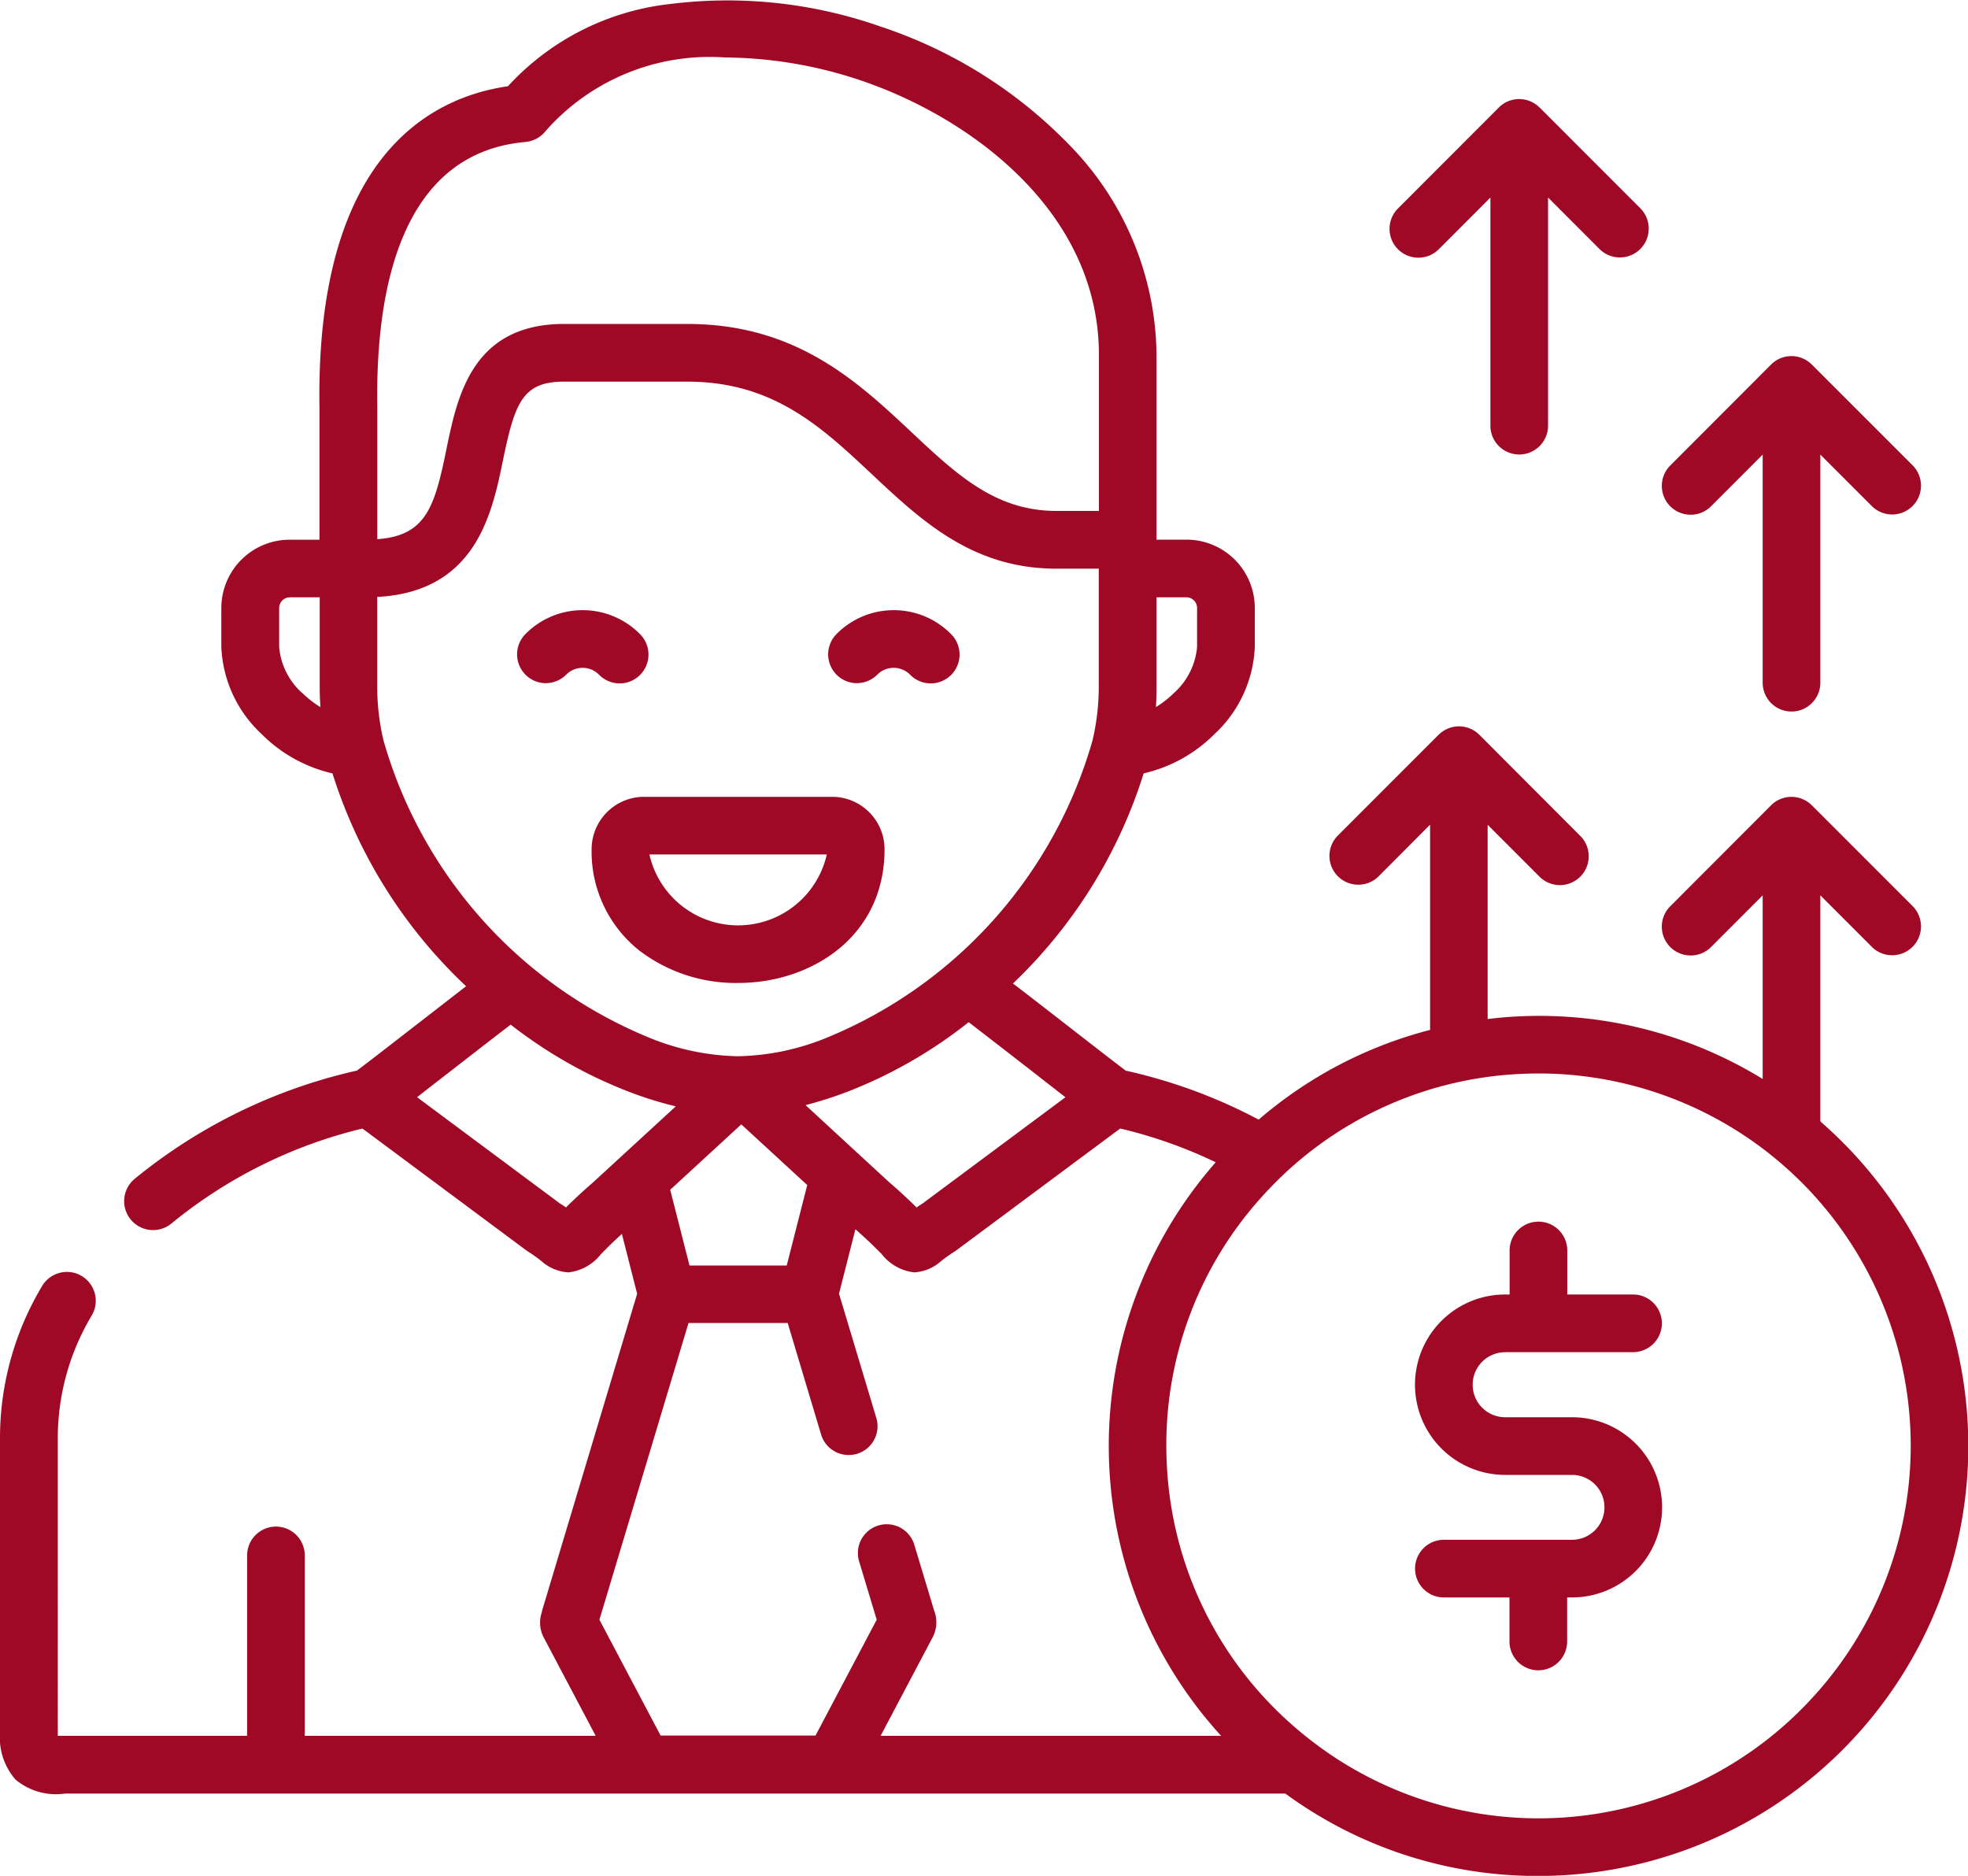 <svg xmlns="http://www.w3.org/2000/svg" width="60" height="57.187" viewBox="0 0 60 57.187">
  <g id="salario" transform="translate(0 -12.002)">
    <path id="Trazado_722577" data-name="Trazado 722577" d="M135.371,172.96a.876.876,0,0,0,.623-.259.7.7,0,0,1,.5-.207h0a.7.7,0,0,1,.5.209.879.879,0,1,0,1.243-1.243,2.45,2.45,0,0,0-1.744-.724h0a2.442,2.442,0,0,0-1.74.726.879.879,0,0,0,.623,1.5Z" transform="translate(-118.731 -140.132)" fill="#9f0925"/>
    <path id="Trazado_722578" data-name="Trazado 722578" d="M216.3,172.96a.876.876,0,0,0,.623-.259.7.7,0,0,1,.5-.207h0a.7.7,0,0,1,.5.209.879.879,0,1,0,1.243-1.243,2.45,2.45,0,0,0-1.744-.724h0a2.443,2.443,0,0,0-1.74.726.879.879,0,0,0,.623,1.5Z" transform="translate(-190.176 -140.132)" fill="#9f0925"/>
    <path id="Trazado_722579" data-name="Trazado 722579" d="M153.917,220.9a3.848,3.848,0,0,0,1.454,3.086,4.854,4.854,0,0,0,3.012.989c2.219,0,4.465-1.4,4.465-4.075a1.6,1.6,0,0,0-1.6-1.6h-5.736A1.6,1.6,0,0,0,153.917,220.9Zm7.17.157a2.772,2.772,0,0,1-5.408,0Z" transform="translate(-135.88 -183.006)" fill="#9f0925"/>
    <path id="Trazado_722580" data-name="Trazado 722580" d="M429.879,135.074a.876.876,0,0,0,.622-.258l1.573-1.575v6.954a.879.879,0,0,0,1.758,0V133.24l1.576,1.577a.879.879,0,0,0,1.243-1.243l-3.077-3.078-.03-.027a.877.877,0,0,0-1.214.027h0l-3.074,3.078a.879.879,0,0,0,.622,1.5Z" transform="translate(-378.334 -107.38)" fill="#9f0925"/>
    <path id="Trazado_722652" data-name="Trazado 722652" d="M429.879,135.074a.876.876,0,0,0,.622-.258l1.573-1.575v6.954a.879.879,0,0,0,1.758,0V133.24l1.576,1.577a.879.879,0,0,0,1.243-1.243l-3.077-3.078-.03-.027a.877.877,0,0,0-1.214.027h0l-3.074,3.078a.879.879,0,0,0,.622,1.5Z" transform="translate(-386.635 -115.216)" fill="#9f0925"/>
    <path id="Trazado_722653" data-name="Trazado 722653" d="M429.879,135.074a.876.876,0,0,0,.622-.258l1.573-1.575v6.954a.879.879,0,0,0,1.758,0V133.24l1.576,1.577a.879.879,0,0,0,1.243-1.243l-3.077-3.078-.03-.027a.877.877,0,0,0-1.214.027h0l-3.074,3.078a.879.879,0,0,0,.622,1.5Z" transform="translate(-378.334 -93.943)" fill="#9f0925"/>
    <path id="Trazado_722581" data-name="Trazado 722581" d="M55.565,46.247A13.03,13.03,0,0,0,46.075,43c-.242.015-.481.04-.72.068V37.145l1.573,1.575a.879.879,0,1,0,1.244-1.242L45.1,34.4h0l0,0-.029-.026a.875.875,0,0,0-1.18,0,.407.407,0,0,0-.032.029l-3.077,3.078a.879.879,0,0,0,1.243,1.243L43.6,37.143V43.4a12.961,12.961,0,0,0-5.226,2.735,16.013,16.013,0,0,0-4.053-1.493c-.332-.25-.939-.722-1.627-1.257-.581-.451-1.213-.943-1.811-1.4a15.075,15.075,0,0,0,3.985-6.406,4.445,4.445,0,0,0,2.161-1.2,3.834,3.834,0,0,0,1.227-2.656V30.533a2.082,2.082,0,0,0-2.079-2.079H35.26V22.818A9.265,9.265,0,0,0,32.679,16.5a14.239,14.239,0,0,0-5.838-3.69,14.07,14.07,0,0,0-6.41-.686,7.882,7.882,0,0,0-4.945,2.507c-2.36.341-5.867,2.135-5.746,9.8,0,.076,0,.138,0,.185v3.84H8.831a2.083,2.083,0,0,0-2.083,2.079v1.191a3.839,3.839,0,0,0,1.227,2.654,4.451,4.451,0,0,0,2.162,1.2,15.142,15.142,0,0,0,4.073,6.489c-.588.454-1.2.932-1.771,1.372-.658.511-1.236.961-1.56,1.2a16.347,16.347,0,0,0-6.774,3.3A.879.879,0,1,0,5.229,49.3a14.565,14.565,0,0,1,5.821-2.893l5,3.717c.019.014.038.027.057.04a4.025,4.025,0,0,1,.405.288,1.348,1.348,0,0,0,.818.34,1.465,1.465,0,0,0,.994-.559c.141-.143.34-.346.636-.614l.465,1.825-2.9,9.668a.043.043,0,0,0,0,.016l0,.008a.975.975,0,0,0,.064.809l1.572,2.976H9.292v-5.5a.879.879,0,0,0-1.758,0v5.5h-5.3l-.272,0c-.063,0-.135,0-.2,0,0-.028,0-.061,0-.1V55.8A7.292,7.292,0,0,1,2.8,52.1a.879.879,0,0,0-1.52-.885A9.023,9.023,0,0,0,0,55.8v9.027a1.944,1.944,0,0,0,.477,1.431,1.93,1.93,0,0,0,1.518.422l.24,0H39.186a12.989,12.989,0,0,0,7.7,2.513c.281,0,.565-.008.849-.027a13.107,13.107,0,0,0,7.831-22.916ZM35.26,32.987V30.212h.915a.325.325,0,0,1,.321.321v1.191a2.123,2.123,0,0,1-.7,1.4,3.044,3.044,0,0,1-.554.434Q35.26,33.269,35.26,32.987Zm-26.049.141a2.125,2.125,0,0,1-.7-1.4V30.533a.328.328,0,0,1,.325-.321h.912v2.775c0,.188.008.38.022.573a3.058,3.058,0,0,1-.554-.433Zm22.4,11.646.872.679-4.356,3.239c-.067.042-.128.082-.183.121-.189-.187-.445-.434-.808-.746l-.911-.838a.907.907,0,0,0-.086-.079L24.56,45.693a11.955,11.955,0,0,0,1.224-.388,14.173,14.173,0,0,0,3.749-2.141C30.2,43.678,30.942,44.254,31.613,44.774Zm-7,3.355-.625,2.453H21.021l-.588-2.308L22.6,46.28Zm-8.591-31.8a.879.879,0,0,0,.62-.339,6.667,6.667,0,0,1,5.466-2.236,13.2,13.2,0,0,1,4.17.711c3.333,1.136,7.227,4,7.227,8.348v4.765H32.2c-1.852,0-3.038-1.112-4.41-2.4-1.65-1.548-3.521-3.3-6.835-3.3H17.2c-2.806,0-3.258,2.206-3.589,3.816-.357,1.744-.611,2.64-2.108,2.745v-3.83c0-.054,0-.125,0-.212-.055-3.495.684-7.73,4.52-8.067ZM11.692,34.575a7.126,7.126,0,0,1-.191-1.588V30.2c3.011-.156,3.5-2.55,3.831-4.152.366-1.786.606-2.411,1.866-2.411h3.755c2.619,0,4.083,1.372,5.633,2.826,1.507,1.413,3.066,2.875,5.613,2.875h1.3v3.646a7.141,7.141,0,0,1-.19,1.589,13.918,13.918,0,0,1-8.145,9.082,7.49,7.49,0,0,1-2.665.548,7.484,7.484,0,0,1-2.666-.55A13.922,13.922,0,0,1,11.692,34.575Zm7.187,12.74c-.015.013-.029.027-.045.041l-.772.71c-.362.314-.618.559-.806.746-.056-.038-.117-.079-.185-.121l-4.356-3.24c.24-.185.511-.4.805-.625.658-.511,1.382-1.075,2.05-1.587a14.071,14.071,0,0,0,3.65,2.064,11.449,11.449,0,0,0,1.383.428Zm7.972,17.6,1.574-2.98a.982.982,0,0,0,.056-.829l-.612-2.031a.879.879,0,0,0-1.683.506l.543,1.8-1.866,3.532H20.141l-1.866-3.532,2.717-9.047h3.023l1.018,3.4a.877.877,0,0,0,.842.626.891.891,0,0,0,.252-.036.879.879,0,0,0,.59-1.095L25.58,51.442l.5-1.965c.389.342.633.589.8.756a1.465,1.465,0,0,0,.992.559,1.343,1.343,0,0,0,.817-.341,4.322,4.322,0,0,1,.405-.288c.021-.013.04-.026.059-.04l5-3.717a14.309,14.309,0,0,1,2.912,1.029,13.107,13.107,0,0,0,.163,17.485H26.851Zm28.566-1.335a11.319,11.319,0,0,1-15.632,1.335q-.193-.155-.38-.32a11.27,11.27,0,0,1-3.823-7.8q-.023-.369-.023-.735a11.261,11.261,0,0,1,2.832-7.483c.081-.093.164-.183.248-.272a11.275,11.275,0,0,1,7.548-3.554q.367-.023.734-.023a11.348,11.348,0,0,1,8.5,18.849Z" transform="translate(0)" fill="#9f0925"/>
    <path id="Trazado_722582" data-name="Trazado 722582" d="M370.893,333.792h3.9a.879.879,0,1,0,0-1.758h-2.005v-1.342a.879.879,0,0,0-1.758,0v1.342h-.135a2.749,2.749,0,0,0,0,5.5h2.044a.989.989,0,0,1-.013,1.978h-3.9a.879.879,0,1,0,0,1.758h2v1.342a.879.879,0,0,0,1.758,0v-1.342h.141a2.747,2.747,0,0,0,.013-5.494h-2.044a.991.991,0,0,1,0-1.982Z" transform="translate(-325.005 -280.568)" fill="#9f0925"/>
  </g>
</svg>
